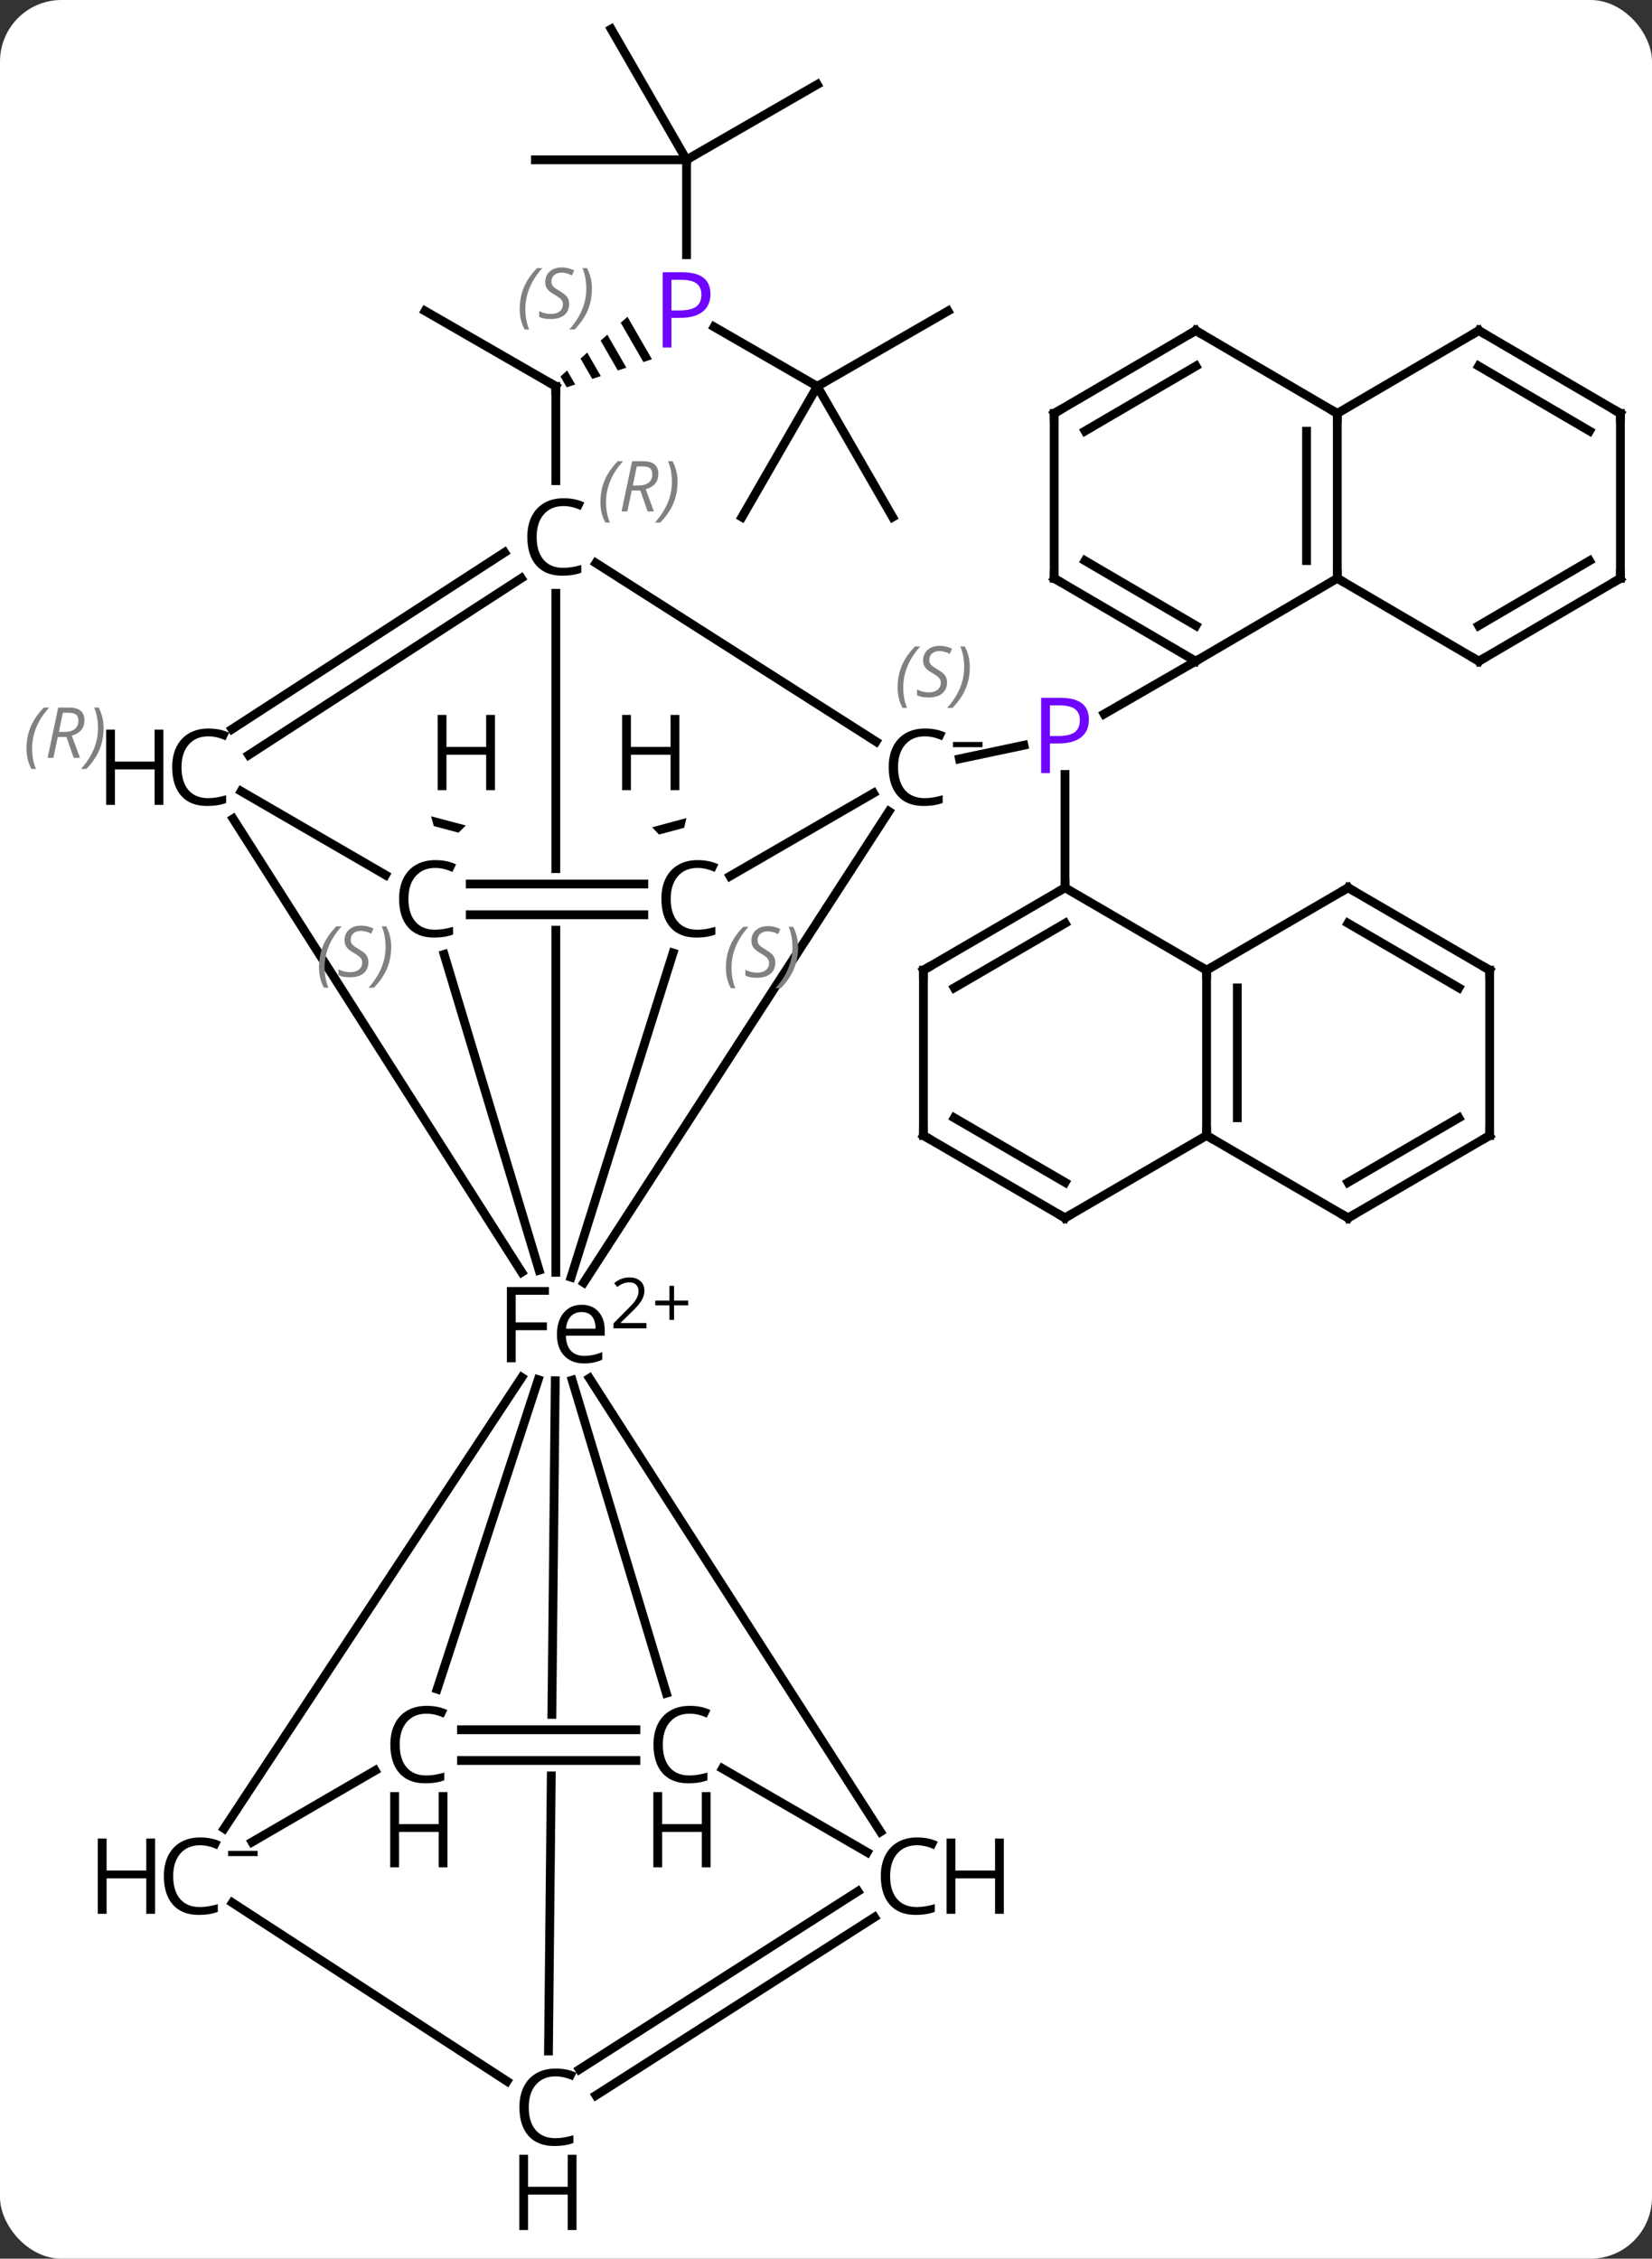 <svg width="188" viewBox="0 0 188 257" style="fill-opacity:1; color-rendering:auto; color-interpolation:auto; text-rendering:auto; stroke:black; stroke-linecap:square; stroke-miterlimit:10; shape-rendering:auto; stroke-opacity:1; fill:black; stroke-dasharray:none; font-weight:normal; stroke-width:1; font-family:'Open Sans'; font-style:normal; stroke-linejoin:miter; font-size:12; stroke-dashoffset:0; image-rendering:auto;" height="257" class="cas-substance-image" xmlns:xlink="http://www.w3.org/1999/xlink" xmlns="http://www.w3.org/2000/svg"><rect x="0" y="0" width="188" height="257" fill="#333333" stroke="none"/><svg class="cas-substance-single-component"><rect y="0" x="0" width="188" stroke="none" ry="7" rx="7" height="257" fill="white" class="cas-substance-group"/><svg y="0" x="0" width="188" viewBox="0 0 188 257" style="fill:black;" height="257" class="cas-substance-single-component-image"><svg><g><clipPath id="clipPath_d2b4d873fe3642f9886b0a3bc20f51a81" clipPathUnits="userSpaceOnUse"><path d="M-769.741 -580.666 L-769.741 -574.666 L-807.091 -574.666 L-807.091 -580.666 ZM-808.747 -622.59 L-808.747 -525.398 L-768.747 -525.398 L-768.747 -622.59 Z"/></clipPath><clipPath id="clipPath_d2b4d873fe3642f9886b0a3bc20f51a82" clipPathUnits="userSpaceOnUse"><path d="M-770.641 -484.436 L-770.641 -478.436 L-808.086 -478.436 L-808.086 -484.436 ZM-808.708 -533.1 L-809.684 -436.62 L-769.687 -436.215 L-768.711 -532.696 L-808.708 -533.1 Z"/></clipPath><g transform="translate(852,680)" style="text-rendering:geometricPrecision; color-rendering:optimizeQuality; color-interpolation:linearRGB; stroke-linecap:butt; image-rendering:optimizeQuality;"><line y2="-593.654" y1="-595.204" x2="-742.816" x1="-735.476" style="fill:none;"/><line y2="-578.993" y1="-591.881" x2="-730.801" x1="-730.801" style="fill:none;"/><line y2="-604.768" y1="-598.758" x2="-715.923" x1="-726.349" style="fill:none;"/><path style="stroke:none;" d="M-780.596 -643.956 L-781.359 -643.277 L-781.359 -643.277 L-778.78 -638.806 L-778.78 -638.806 L-777.81 -639.125 L-777.81 -639.125 L-780.596 -643.956 ZM-782.884 -641.918 L-783.646 -641.239 L-783.646 -641.239 L-781.691 -637.847 L-781.691 -637.847 L-780.721 -638.167 L-780.721 -638.167 L-782.884 -641.918 ZM-785.172 -639.88 L-785.934 -639.201 L-784.601 -636.889 L-784.601 -636.889 L-783.631 -637.209 L-783.631 -637.209 L-785.172 -639.88 ZM-787.459 -637.843 L-788.222 -637.163 L-788.222 -637.163 L-787.511 -635.931 L-787.511 -635.931 L-786.541 -636.25 L-786.541 -636.25 L-787.459 -637.843 Z"/><line y2="-644.615" y1="-636.039" x2="-803.625" x1="-788.747" style="fill:none;"/><line y2="-625.309" y1="-636.039" x2="-788.747" x1="-788.747" style="fill:none;"/><line y2="-636.039" y1="-642.809" x2="-758.992" x1="-770.737" style="fill:none;"/><line y2="-661.814" y1="-651.021" x2="-773.87" x1="-773.87" style="fill:none;"/><line y2="-644.615" y1="-636.039" x2="-744.115" x1="-758.992" style="fill:none;"/><line y2="-621.162" y1="-636.039" x2="-750.416" x1="-758.992" style="fill:none;"/><line y2="-621.162" y1="-636.039" x2="-767.568" x1="-758.992" style="fill:none;"/><line y2="-670.39" y1="-661.814" x2="-758.992" x1="-773.87" style="fill:none;"/><line y2="-676.692" y1="-661.814" x2="-782.446" x1="-773.87" style="fill:none;"/><line y2="-661.814" y1="-661.814" x2="-791.069" x1="-773.87" style="fill:none;"/><line y2="-587.677" y1="-534.059" x2="-750.835" x1="-785.566" style="fill:none;"/><line y2="-612.496" y1="-535.235" x2="-788.747" x1="-788.747" style="fill:none; clip-path:url(#clipPath_d2b4d873fe3642f9886b0a3bc20f51a81);"/><line y2="-571.569" y1="-534.678" x2="-775.408" x1="-787.009" style="fill:none;"/><line y2="-586.842" y1="-535.242" x2="-825.473" x1="-792.626" style="fill:none;"/><line y2="-571.407" y1="-535.47" x2="-801.458" x1="-790.649" style="fill:none;"/><line y2="-471.946" y1="-523.275" x2="-826.493" x1="-792.623" style="fill:none;"/><line y2="-471.572" y1="-523.184" x2="-751.799" x1="-784.92" style="fill:none;"/><line y2="-487.348" y1="-522.96" x2="-776.17" x1="-786.885" style="fill:none;"/><line y2="-487.806" y1="-523.02" x2="-802.255" x1="-790.75" style="fill:none;"/><line y2="-446.636" y1="-522.898" x2="-789.582" x1="-788.811" style="fill:none; clip-path:url(#clipPath_d2b4d873fe3642f9886b0a3bc20f51a82);"/><line y2="-615.934" y1="-595.62" x2="-784.186" x1="-752.301" style="fill:none;"/><line y2="-580.31" y1="-589.76" x2="-768.923" x1="-752.594" style="fill:none;"/><line y2="-597.033" y1="-617.144" x2="-825.602" x1="-794.58" style="fill:none;"/><line y2="-594.096" y1="-614.208" x2="-823.699" x1="-792.676" style="fill:none;"/><line y2="-579.416" y1="-579.416" x2="-798.486" x1="-778.733" style="fill:none;"/><line y2="-575.916" y1="-575.916" x2="-798.486" x1="-778.733" style="fill:none;"/><line y2="-580.443" y1="-589.97" x2="-808.131" x1="-824.56" style="fill:none;"/><line y2="-478.548" y1="-470.409" x2="-809.307" x1="-823.319" style="fill:none;"/><line y2="-443.193" y1="-463.505" x2="-794.304" x1="-825.559" style="fill:none;"/><line y2="-478.771" y1="-469.237" x2="-769.787" x1="-753.313" style="fill:none;"/><line y2="-444.531" y1="-464.803" x2="-786.071" x1="-754.367" style="fill:none;"/><line y2="-441.583" y1="-461.854" x2="-784.185" x1="-752.482" style="fill:none;"/><line y2="-483.186" y1="-483.186" x2="-799.481" x1="-779.633" style="fill:none;"/><line y2="-479.686" y1="-479.686" x2="-799.481" x1="-779.633" style="fill:none;"/><line y2="-569.611" y1="-578.993" x2="-714.691" x1="-730.801" style="fill:none;"/><line y2="-569.611" y1="-578.993" x2="-746.91" x1="-730.801" style="fill:none;"/><line y2="-567.604" y1="-574.951" x2="-743.403" x1="-730.786" style="fill:none;"/><line y2="-550.801" y1="-569.611" x2="-714.691" x1="-714.691" style="fill:none;"/><line y2="-552.822" y1="-567.591" x2="-711.191" x1="-711.191" style="fill:none;"/><line y2="-578.993" y1="-569.611" x2="-698.582" x1="-714.691" style="fill:none;"/><line y2="-550.801" y1="-569.611" x2="-746.91" x1="-746.91" style="fill:none;"/><line y2="-541.42" y1="-550.801" x2="-730.801" x1="-714.691" style="fill:none;"/><line y2="-541.42" y1="-550.801" x2="-698.582" x1="-714.691" style="fill:none;"/><line y2="-569.611" y1="-578.993" x2="-682.472" x1="-698.582" style="fill:none;"/><line y2="-567.604" y1="-574.951" x2="-685.98" x1="-698.597" style="fill:none;"/><line y2="-541.42" y1="-550.801" x2="-730.801" x1="-746.91" style="fill:none;"/><line y2="-545.461" y1="-552.809" x2="-730.786" x1="-743.403" style="fill:none;"/><line y2="-550.801" y1="-541.42" x2="-682.472" x1="-698.582" style="fill:none;"/><line y2="-552.809" y1="-545.461" x2="-685.98" x1="-698.597" style="fill:none;"/><line y2="-550.801" y1="-569.611" x2="-682.472" x1="-682.472" style="fill:none;"/><line y2="-614.197" y1="-604.768" x2="-699.814" x1="-715.923" style="fill:none;"/><line y2="-614.197" y1="-604.768" x2="-732.033" x1="-715.923" style="fill:none;"/><line y2="-616.197" y1="-608.809" x2="-728.521" x1="-715.899" style="fill:none;"/><line y2="-632.96" y1="-614.197" x2="-699.814" x1="-699.814" style="fill:none;"/><line y2="-630.939" y1="-616.217" x2="-703.314" x1="-703.314" style="fill:none;"/><line y2="-604.768" y1="-614.197" x2="-683.704" x1="-699.814" style="fill:none;"/><line y2="-632.96" y1="-614.197" x2="-732.033" x1="-732.033" style="fill:none;"/><line y2="-642.388" y1="-632.96" x2="-715.923" x1="-699.814" style="fill:none;"/><line y2="-642.388" y1="-632.96" x2="-683.704" x1="-699.814" style="fill:none;"/><line y2="-614.197" y1="-604.768" x2="-667.595" x1="-683.704" style="fill:none;"/><line y2="-616.197" y1="-608.809" x2="-671.107" x1="-683.728" style="fill:none;"/><line y2="-642.388" y1="-632.96" x2="-715.923" x1="-732.033" style="fill:none;"/><line y2="-638.347" y1="-630.96" x2="-715.899" x1="-728.521" style="fill:none;"/><line y2="-632.96" y1="-642.388" x2="-667.595" x1="-683.704" style="fill:none;"/><line y2="-630.96" y1="-638.347" x2="-671.107" x1="-683.728" style="fill:none;"/><line y2="-632.96" y1="-614.197" x2="-667.595" x1="-667.595" style="fill:none;"/><path style="stroke:none;" d="M-773.886 -586.917 L-777.784 -585.87 L-777.784 -585.87 L-777.006 -585.043 L-777.006 -585.043 L-774.144 -585.812 L-774.144 -585.812 L-773.886 -586.917 Z"/><path style="stroke:none;" d="M-802.944 -587.122 L-802.63 -586.004 L-802.63 -586.004 L-799.818 -585.258 L-799.818 -585.258 L-798.99 -586.073 L-802.944 -587.122 Z"/></g><g transform="translate(852,680)" style="fill:rgb(111,5,255); text-rendering:geometricPrecision; color-rendering:optimizeQuality; image-rendering:optimizeQuality; font-family:'Open Sans'; stroke:rgb(111,5,255); color-interpolation:linearRGB;"><path style="stroke:none;" d="M-728.082 -598.114 Q-728.082 -596.801 -728.973 -596.106 Q-729.863 -595.411 -731.504 -595.411 L-732.519 -595.411 L-732.519 -592.036 L-733.519 -592.036 L-733.519 -600.598 L-731.285 -600.598 Q-728.082 -600.598 -728.082 -598.114 ZM-732.519 -596.255 L-731.613 -596.255 Q-730.301 -596.255 -729.707 -596.684 Q-729.113 -597.114 -729.113 -598.067 Q-729.113 -598.911 -729.668 -599.325 Q-730.223 -599.739 -731.41 -599.739 L-732.519 -599.739 L-732.519 -596.255 Z"/></g><g transform="translate(852,680)" style="stroke-linecap:butt; text-rendering:geometricPrecision; color-rendering:optimizeQuality; image-rendering:optimizeQuality; font-family:'Open Sans'; color-interpolation:linearRGB; stroke-miterlimit:5;"><path style="fill:none;" d="M-789.181 -636.289 L-788.747 -636.039 L-788.747 -635.539"/></g><g transform="translate(852,680)" style="stroke-linecap:butt; font-size:8.4px; fill:gray; text-rendering:geometricPrecision; image-rendering:optimizeQuality; color-rendering:optimizeQuality; font-family:'Open Sans'; font-style:italic; stroke:gray; color-interpolation:linearRGB; stroke-miterlimit:5;"><path style="stroke:none;" d="M-792.856 -644.836 Q-792.856 -646.164 -792.387 -647.289 Q-791.918 -648.414 -790.887 -649.492 L-790.278 -649.492 Q-791.247 -648.43 -791.731 -647.258 Q-792.215 -646.086 -792.215 -644.852 Q-792.215 -643.524 -791.778 -642.508 L-792.293 -642.508 Q-792.856 -643.539 -792.856 -644.836 ZM-787.233 -645.43 Q-787.233 -644.602 -787.78 -644.149 Q-788.327 -643.696 -789.327 -643.696 Q-789.733 -643.696 -790.046 -643.75 Q-790.358 -643.805 -790.64 -643.946 L-790.64 -644.602 Q-790.015 -644.274 -789.312 -644.274 Q-788.687 -644.274 -788.312 -644.571 Q-787.937 -644.867 -787.937 -645.383 Q-787.937 -645.696 -788.14 -645.922 Q-788.343 -646.149 -788.905 -646.477 Q-789.499 -646.805 -789.726 -647.133 Q-789.952 -647.461 -789.952 -647.914 Q-789.952 -648.649 -789.437 -649.11 Q-788.921 -649.571 -788.077 -649.571 Q-787.702 -649.571 -787.366 -649.492 Q-787.03 -649.414 -786.655 -649.242 L-786.921 -648.649 Q-787.171 -648.805 -787.491 -648.891 Q-787.812 -648.977 -788.077 -648.977 Q-788.608 -648.977 -788.929 -648.703 Q-789.249 -648.43 -789.249 -647.961 Q-789.249 -647.758 -789.179 -647.61 Q-789.108 -647.461 -788.968 -647.328 Q-788.827 -647.196 -788.405 -646.946 Q-787.843 -646.602 -787.64 -646.406 Q-787.437 -646.211 -787.335 -645.977 Q-787.233 -645.742 -787.233 -645.43 ZM-784.639 -647.149 Q-784.639 -645.821 -785.115 -644.688 Q-785.592 -643.555 -786.608 -642.508 L-787.217 -642.508 Q-785.279 -644.664 -785.279 -647.149 Q-785.279 -648.477 -785.717 -649.492 L-785.201 -649.492 Q-784.639 -648.43 -784.639 -647.149 Z"/></g><g transform="translate(852,680)" style="stroke-linecap:butt; fill:rgb(111,5,255); text-rendering:geometricPrecision; color-rendering:optimizeQuality; image-rendering:optimizeQuality; font-family:'Open Sans'; stroke:rgb(111,5,255); color-interpolation:linearRGB; stroke-miterlimit:5;"><path style="stroke:none;" d="M-771.151 -646.537 Q-771.151 -645.225 -772.042 -644.529 Q-772.932 -643.834 -774.573 -643.834 L-775.589 -643.834 L-775.589 -640.459 L-776.589 -640.459 L-776.589 -649.021 L-774.354 -649.021 Q-771.151 -649.021 -771.151 -646.537 ZM-775.589 -644.678 L-774.682 -644.678 Q-773.37 -644.678 -772.776 -645.107 Q-772.182 -645.537 -772.182 -646.49 Q-772.182 -647.334 -772.737 -647.748 Q-773.292 -648.162 -774.479 -648.162 L-775.589 -648.162 L-775.589 -644.678 Z"/><path style="fill:black; stroke:none;" d="M-793.313 -524.992 L-794.313 -524.992 L-794.313 -533.554 L-789.532 -533.554 L-789.532 -532.679 L-793.313 -532.679 L-793.313 -529.539 L-789.766 -529.539 L-789.766 -528.648 L-793.313 -528.648 L-793.313 -524.992 ZM-785.541 -524.867 Q-786.963 -524.867 -787.791 -525.742 Q-788.62 -526.617 -788.62 -528.148 Q-788.62 -529.711 -787.854 -530.625 Q-787.088 -531.539 -785.791 -531.539 Q-784.588 -531.539 -783.885 -530.742 Q-783.182 -529.945 -783.182 -528.648 L-783.182 -528.023 L-787.604 -528.023 Q-787.573 -526.898 -787.034 -526.312 Q-786.495 -525.726 -785.51 -525.726 Q-784.479 -525.726 -783.463 -526.164 L-783.463 -525.289 Q-783.979 -525.07 -784.44 -524.969 Q-784.901 -524.867 -785.541 -524.867 ZM-785.807 -530.711 Q-786.588 -530.711 -787.049 -530.211 Q-787.51 -529.711 -787.588 -528.82 L-784.229 -528.82 Q-784.229 -529.742 -784.635 -530.226 Q-785.041 -530.711 -785.807 -530.711 Z"/><path style="fill:black; stroke:none;" d="M-778.432 -528.856 L-782.182 -528.856 L-782.182 -529.419 L-780.682 -530.934 Q-779.995 -531.622 -779.776 -531.919 Q-779.557 -532.216 -779.448 -532.497 Q-779.338 -532.778 -779.338 -533.106 Q-779.338 -533.559 -779.612 -533.825 Q-779.885 -534.091 -780.385 -534.091 Q-780.729 -534.091 -781.049 -533.973 Q-781.37 -533.856 -781.76 -533.559 L-782.104 -533.997 Q-781.323 -534.653 -780.385 -534.653 Q-779.588 -534.653 -779.127 -534.239 Q-778.666 -533.825 -778.666 -533.137 Q-778.666 -532.591 -778.971 -532.059 Q-779.276 -531.528 -780.12 -530.716 L-781.37 -529.497 L-781.37 -529.466 L-778.432 -529.466 L-778.432 -528.856 Z"/><path style="fill:black; stroke:none;" d="M-775.291 -532.02 L-773.682 -532.02 L-773.682 -531.473 L-775.291 -531.473 L-775.291 -529.817 L-775.823 -529.817 L-775.823 -531.473 L-777.432 -531.473 L-777.432 -532.02 L-775.823 -532.02 L-775.823 -533.692 L-775.291 -533.692 L-775.291 -532.02 Z"/><path style="fill:black; stroke:none;" d="M-746.754 -596.217 Q-748.16 -596.217 -748.98 -595.279 Q-749.801 -594.342 -749.801 -592.701 Q-749.801 -591.029 -749.012 -590.107 Q-748.222 -589.185 -746.769 -589.185 Q-745.863 -589.185 -744.722 -589.514 L-744.722 -588.639 Q-745.613 -588.295 -746.91 -588.295 Q-748.801 -588.295 -749.832 -589.451 Q-750.863 -590.607 -750.863 -592.717 Q-750.863 -594.045 -750.371 -595.037 Q-749.879 -596.029 -748.941 -596.568 Q-748.004 -597.107 -746.738 -597.107 Q-745.394 -597.107 -744.379 -596.623 L-744.801 -595.764 Q-745.785 -596.217 -746.754 -596.217 Z"/><path style="fill:black; stroke:none;" d="M-743.551 -594.985 L-743.551 -595.579 L-740.191 -595.579 L-740.191 -594.985 L-743.551 -594.985 Z"/></g><g transform="translate(852,680)" style="stroke-linecap:butt; font-size:8.4px; fill:gray; text-rendering:geometricPrecision; image-rendering:optimizeQuality; color-rendering:optimizeQuality; font-family:'Open Sans'; font-style:italic; stroke:gray; color-interpolation:linearRGB; stroke-miterlimit:5;"><path style="stroke:none;" d="M-749.852 -601.781 Q-749.852 -603.109 -749.383 -604.234 Q-748.914 -605.359 -747.883 -606.437 L-747.274 -606.437 Q-748.243 -605.375 -748.727 -604.203 Q-749.211 -603.031 -749.211 -601.797 Q-749.211 -600.469 -748.774 -599.453 L-749.289 -599.453 Q-749.852 -600.484 -749.852 -601.781 ZM-744.229 -602.375 Q-744.229 -601.547 -744.776 -601.094 Q-745.323 -600.64 -746.323 -600.64 Q-746.729 -600.64 -747.042 -600.695 Q-747.354 -600.75 -747.636 -600.89 L-747.636 -601.547 Q-747.011 -601.219 -746.308 -601.219 Q-745.683 -601.219 -745.308 -601.515 Q-744.933 -601.812 -744.933 -602.328 Q-744.933 -602.64 -745.136 -602.867 Q-745.339 -603.094 -745.901 -603.422 Q-746.495 -603.75 -746.722 -604.078 Q-746.948 -604.406 -746.948 -604.859 Q-746.948 -605.594 -746.433 -606.055 Q-745.917 -606.515 -745.073 -606.515 Q-744.698 -606.515 -744.362 -606.437 Q-744.026 -606.359 -743.651 -606.187 L-743.917 -605.594 Q-744.167 -605.75 -744.487 -605.836 Q-744.808 -605.922 -745.073 -605.922 Q-745.604 -605.922 -745.925 -605.648 Q-746.245 -605.375 -746.245 -604.906 Q-746.245 -604.703 -746.175 -604.555 Q-746.104 -604.406 -745.964 -604.273 Q-745.823 -604.14 -745.401 -603.89 Q-744.839 -603.547 -744.636 -603.351 Q-744.433 -603.156 -744.331 -602.922 Q-744.229 -602.687 -744.229 -602.375 ZM-741.635 -604.094 Q-741.635 -602.765 -742.111 -601.633 Q-742.588 -600.5 -743.604 -599.453 L-744.213 -599.453 Q-742.275 -601.609 -742.275 -604.094 Q-742.275 -605.422 -742.713 -606.437 L-742.197 -606.437 Q-741.635 -605.375 -741.635 -604.094 Z"/></g><g transform="translate(852,680)" style="stroke-linecap:butt; text-rendering:geometricPrecision; color-rendering:optimizeQuality; image-rendering:optimizeQuality; font-family:'Open Sans'; color-interpolation:linearRGB; stroke-miterlimit:5;"><path style="stroke:none;" d="M-787.88 -622.418 Q-789.287 -622.418 -790.107 -621.481 Q-790.927 -620.543 -790.927 -618.903 Q-790.927 -617.231 -790.138 -616.309 Q-789.349 -615.387 -787.896 -615.387 Q-786.99 -615.387 -785.849 -615.715 L-785.849 -614.84 Q-786.74 -614.496 -788.037 -614.496 Q-789.927 -614.496 -790.958 -615.653 Q-791.99 -616.809 -791.99 -618.918 Q-791.99 -620.246 -791.497 -621.239 Q-791.005 -622.231 -790.068 -622.77 Q-789.13 -623.309 -787.865 -623.309 Q-786.521 -623.309 -785.505 -622.824 L-785.927 -621.965 Q-786.912 -622.418 -787.88 -622.418 Z"/></g><g transform="translate(852,680)" style="stroke-linecap:butt; font-size:8.4px; fill:gray; text-rendering:geometricPrecision; image-rendering:optimizeQuality; color-rendering:optimizeQuality; font-family:'Open Sans'; font-style:italic; stroke:gray; color-interpolation:linearRGB; stroke-miterlimit:5;"><path style="stroke:none;" d="M-783.672 -622.868 Q-783.672 -624.196 -783.203 -625.321 Q-782.734 -626.446 -781.703 -627.524 L-781.094 -627.524 Q-782.062 -626.462 -782.547 -625.29 Q-783.031 -624.118 -783.031 -622.884 Q-783.031 -621.556 -782.594 -620.54 L-783.109 -620.54 Q-783.672 -621.571 -783.672 -622.868 ZM-780.112 -624.181 L-780.612 -621.806 L-781.268 -621.806 L-780.065 -627.524 L-778.815 -627.524 Q-777.081 -627.524 -777.081 -626.087 Q-777.081 -624.727 -778.518 -624.337 L-777.581 -621.806 L-778.299 -621.806 L-779.127 -624.181 L-780.112 -624.181 ZM-779.534 -626.931 Q-779.924 -625.009 -779.987 -624.759 L-779.331 -624.759 Q-778.581 -624.759 -778.174 -625.087 Q-777.768 -625.415 -777.768 -626.04 Q-777.768 -626.509 -778.026 -626.72 Q-778.284 -626.931 -778.877 -626.931 L-779.534 -626.931 ZM-774.895 -625.181 Q-774.895 -623.852 -775.371 -622.72 Q-775.848 -621.587 -776.863 -620.54 L-777.473 -620.54 Q-775.535 -622.696 -775.535 -625.181 Q-775.535 -626.509 -775.973 -627.524 L-775.457 -627.524 Q-774.895 -626.462 -774.895 -625.181 Z"/></g><g transform="translate(852,680)" style="stroke-linecap:butt; text-rendering:geometricPrecision; color-rendering:optimizeQuality; image-rendering:optimizeQuality; font-family:'Open Sans'; color-interpolation:linearRGB; stroke-miterlimit:5;"><path style="stroke:none;" d="M-772.624 -581.244 Q-774.03 -581.244 -774.85 -580.307 Q-775.67 -579.369 -775.67 -577.729 Q-775.67 -576.057 -774.881 -575.135 Q-774.092 -574.213 -772.639 -574.213 Q-771.733 -574.213 -770.592 -574.541 L-770.592 -573.666 Q-771.483 -573.322 -772.78 -573.322 Q-774.67 -573.322 -775.702 -574.479 Q-776.733 -575.635 -776.733 -577.744 Q-776.733 -579.072 -776.241 -580.065 Q-775.749 -581.057 -774.811 -581.596 Q-773.874 -582.135 -772.608 -582.135 Q-771.264 -582.135 -770.249 -581.65 L-770.67 -580.791 Q-771.655 -581.244 -772.624 -581.244 Z"/></g><g transform="translate(852,680)" style="stroke-linecap:butt; font-size:8.4px; fill:gray; text-rendering:geometricPrecision; image-rendering:optimizeQuality; color-rendering:optimizeQuality; font-family:'Open Sans'; font-style:italic; stroke:gray; color-interpolation:linearRGB; stroke-miterlimit:5;"><path style="stroke:none;" d="M-769.393 -569.889 Q-769.393 -571.217 -768.924 -572.342 Q-768.456 -573.467 -767.424 -574.545 L-766.815 -574.545 Q-767.784 -573.483 -768.268 -572.311 Q-768.752 -571.139 -768.752 -569.905 Q-768.752 -568.577 -768.315 -567.561 L-768.831 -567.561 Q-769.393 -568.592 -769.393 -569.889 ZM-763.77 -570.483 Q-763.77 -569.655 -764.317 -569.202 Q-764.864 -568.748 -765.864 -568.748 Q-766.27 -568.748 -766.583 -568.803 Q-766.895 -568.858 -767.177 -568.998 L-767.177 -569.655 Q-766.552 -569.327 -765.849 -569.327 Q-765.224 -569.327 -764.849 -569.623 Q-764.474 -569.92 -764.474 -570.436 Q-764.474 -570.748 -764.677 -570.975 Q-764.88 -571.202 -765.442 -571.53 Q-766.036 -571.858 -766.263 -572.186 Q-766.489 -572.514 -766.489 -572.967 Q-766.489 -573.702 -765.974 -574.163 Q-765.458 -574.623 -764.614 -574.623 Q-764.239 -574.623 -763.903 -574.545 Q-763.567 -574.467 -763.192 -574.295 L-763.458 -573.702 Q-763.708 -573.858 -764.028 -573.944 Q-764.349 -574.03 -764.614 -574.03 Q-765.145 -574.03 -765.466 -573.756 Q-765.786 -573.483 -765.786 -573.014 Q-765.786 -572.811 -765.716 -572.663 Q-765.645 -572.514 -765.505 -572.381 Q-765.364 -572.248 -764.942 -571.998 Q-764.38 -571.655 -764.177 -571.459 Q-763.974 -571.264 -763.872 -571.03 Q-763.77 -570.795 -763.77 -570.483 ZM-761.176 -572.202 Q-761.176 -570.873 -761.653 -569.741 Q-762.129 -568.608 -763.145 -567.561 L-763.754 -567.561 Q-761.817 -569.717 -761.817 -572.202 Q-761.817 -573.53 -762.254 -574.545 L-761.739 -574.545 Q-761.176 -573.483 -761.176 -572.202 Z"/></g><g transform="translate(852,680)" style="stroke-linecap:butt; text-rendering:geometricPrecision; color-rendering:optimizeQuality; image-rendering:optimizeQuality; font-family:'Open Sans'; color-interpolation:linearRGB; stroke-miterlimit:5;"><path style="stroke:none;" d="M-828.296 -596.217 Q-829.702 -596.217 -830.523 -595.279 Q-831.343 -594.342 -831.343 -592.701 Q-831.343 -591.029 -830.554 -590.107 Q-829.765 -589.185 -828.312 -589.185 Q-827.405 -589.185 -826.265 -589.514 L-826.265 -588.639 Q-827.155 -588.295 -828.452 -588.295 Q-830.343 -588.295 -831.374 -589.451 Q-832.405 -590.607 -832.405 -592.717 Q-832.405 -594.045 -831.913 -595.037 Q-831.421 -596.029 -830.484 -596.568 Q-829.546 -597.107 -828.28 -597.107 Q-826.937 -597.107 -825.921 -596.623 L-826.343 -595.764 Q-827.327 -596.217 -828.296 -596.217 Z"/><path style="stroke:none;" d="M-833.405 -588.42 L-834.405 -588.42 L-834.405 -592.451 L-838.921 -592.451 L-838.921 -588.42 L-839.921 -588.42 L-839.921 -596.982 L-838.921 -596.982 L-838.921 -593.342 L-834.405 -593.342 L-834.405 -596.982 L-833.405 -596.982 L-833.405 -588.42 Z"/></g><g transform="translate(852,680)" style="stroke-linecap:butt; font-size:8.4px; fill:gray; text-rendering:geometricPrecision; image-rendering:optimizeQuality; color-rendering:optimizeQuality; font-family:'Open Sans'; font-style:italic; stroke:gray; color-interpolation:linearRGB; stroke-miterlimit:5;"><path style="stroke:none;" d="M-848.985 -594.835 Q-848.985 -596.163 -848.516 -597.288 Q-848.048 -598.413 -847.016 -599.491 L-846.407 -599.491 Q-847.376 -598.428 -847.86 -597.256 Q-848.345 -596.085 -848.345 -594.85 Q-848.345 -593.522 -847.907 -592.506 L-848.423 -592.506 Q-848.985 -593.538 -848.985 -594.835 ZM-845.425 -596.147 L-845.925 -593.772 L-846.581 -593.772 L-845.378 -599.491 L-844.128 -599.491 Q-842.394 -599.491 -842.394 -598.053 Q-842.394 -596.694 -843.831 -596.303 L-842.894 -593.772 L-843.613 -593.772 L-844.441 -596.147 L-845.425 -596.147 ZM-844.847 -598.897 Q-845.238 -596.975 -845.3 -596.725 L-844.644 -596.725 Q-843.894 -596.725 -843.488 -597.053 Q-843.081 -597.381 -843.081 -598.006 Q-843.081 -598.475 -843.339 -598.686 Q-843.597 -598.897 -844.191 -598.897 L-844.847 -598.897 ZM-840.208 -597.147 Q-840.208 -595.819 -840.684 -594.686 Q-841.161 -593.553 -842.177 -592.506 L-842.786 -592.506 Q-840.849 -594.663 -840.849 -597.147 Q-840.849 -598.475 -841.286 -599.491 L-840.77 -599.491 Q-840.208 -598.428 -840.208 -597.147 Z"/></g><g transform="translate(852,680)" style="stroke-linecap:butt; text-rendering:geometricPrecision; color-rendering:optimizeQuality; image-rendering:optimizeQuality; font-family:'Open Sans'; color-interpolation:linearRGB; stroke-miterlimit:5;"><path style="stroke:none;" d="M-802.473 -581.244 Q-803.88 -581.244 -804.7 -580.307 Q-805.52 -579.369 -805.52 -577.729 Q-805.52 -576.057 -804.731 -575.135 Q-803.942 -574.213 -802.489 -574.213 Q-801.583 -574.213 -800.442 -574.541 L-800.442 -573.666 Q-801.333 -573.322 -802.63 -573.322 Q-804.52 -573.322 -805.552 -574.479 Q-806.583 -575.635 -806.583 -577.744 Q-806.583 -579.072 -806.091 -580.065 Q-805.598 -581.057 -804.661 -581.596 Q-803.723 -582.135 -802.458 -582.135 Q-801.114 -582.135 -800.098 -581.65 L-800.52 -580.791 Q-801.505 -581.244 -802.473 -581.244 Z"/></g><g transform="translate(852,680)" style="stroke-linecap:butt; font-size:8.4px; fill:gray; text-rendering:geometricPrecision; image-rendering:optimizeQuality; color-rendering:optimizeQuality; font-family:'Open Sans'; font-style:italic; stroke:gray; color-interpolation:linearRGB; stroke-miterlimit:5;"><path style="stroke:none;" d="M-815.699 -569.944 Q-815.699 -571.272 -815.23 -572.397 Q-814.761 -573.522 -813.73 -574.6 L-813.121 -574.6 Q-814.09 -573.538 -814.574 -572.366 Q-815.058 -571.194 -815.058 -569.959 Q-815.058 -568.631 -814.621 -567.616 L-815.136 -567.616 Q-815.699 -568.647 -815.699 -569.944 ZM-810.077 -570.538 Q-810.077 -569.709 -810.623 -569.256 Q-811.17 -568.803 -812.17 -568.803 Q-812.577 -568.803 -812.889 -568.858 Q-813.202 -568.913 -813.483 -569.053 L-813.483 -569.709 Q-812.858 -569.381 -812.155 -569.381 Q-811.53 -569.381 -811.155 -569.678 Q-810.78 -569.975 -810.78 -570.491 Q-810.78 -570.803 -810.983 -571.03 Q-811.186 -571.256 -811.748 -571.584 Q-812.342 -571.913 -812.569 -572.241 Q-812.795 -572.569 -812.795 -573.022 Q-812.795 -573.756 -812.28 -574.217 Q-811.764 -574.678 -810.92 -574.678 Q-810.545 -574.678 -810.209 -574.6 Q-809.873 -574.522 -809.498 -574.35 L-809.764 -573.756 Q-810.014 -573.913 -810.334 -573.998 Q-810.655 -574.084 -810.92 -574.084 Q-811.452 -574.084 -811.772 -573.811 Q-812.092 -573.538 -812.092 -573.069 Q-812.092 -572.866 -812.022 -572.717 Q-811.952 -572.569 -811.811 -572.436 Q-811.67 -572.303 -811.248 -572.053 Q-810.686 -571.709 -810.483 -571.514 Q-810.28 -571.319 -810.178 -571.084 Q-810.077 -570.85 -810.077 -570.538 ZM-807.482 -572.256 Q-807.482 -570.928 -807.959 -569.795 Q-808.435 -568.663 -809.451 -567.616 L-810.06 -567.616 Q-808.123 -569.772 -808.123 -572.256 Q-808.123 -573.584 -808.56 -574.6 L-808.044 -574.6 Q-807.482 -573.538 -807.482 -572.256 Z"/></g><g transform="translate(852,680)" style="stroke-linecap:butt; text-rendering:geometricPrecision; color-rendering:optimizeQuality; image-rendering:optimizeQuality; font-family:'Open Sans'; color-interpolation:linearRGB; stroke-miterlimit:5;"><path style="stroke:none;" d="M-829.244 -470.042 Q-830.65 -470.042 -831.47 -469.104 Q-832.29 -468.167 -832.29 -466.526 Q-832.29 -464.854 -831.501 -463.932 Q-830.712 -463.01 -829.259 -463.01 Q-828.353 -463.01 -827.212 -463.339 L-827.212 -462.464 Q-828.103 -462.12 -829.4 -462.12 Q-831.29 -462.12 -832.322 -463.276 Q-833.353 -464.432 -833.353 -466.542 Q-833.353 -467.87 -832.861 -468.862 Q-832.369 -469.854 -831.431 -470.393 Q-830.494 -470.932 -829.228 -470.932 Q-827.884 -470.932 -826.869 -470.448 L-827.29 -469.589 Q-828.275 -470.042 -829.244 -470.042 Z"/><path style="stroke:none;" d="M-834.353 -462.245 L-835.353 -462.245 L-835.353 -466.276 L-839.869 -466.276 L-839.869 -462.245 L-840.869 -462.245 L-840.869 -470.807 L-839.869 -470.807 L-839.869 -467.167 L-835.353 -467.167 L-835.353 -470.807 L-834.353 -470.807 L-834.353 -462.245 Z"/><path style="stroke:none;" d="M-826.04 -468.81 L-826.04 -469.404 L-822.681 -469.404 L-822.681 -468.81 L-826.04 -468.81 Z"/><path style="stroke:none;" d="M-747.654 -470.042 Q-749.06 -470.042 -749.881 -469.104 Q-750.701 -468.167 -750.701 -466.526 Q-750.701 -464.854 -749.912 -463.932 Q-749.123 -463.01 -747.67 -463.01 Q-746.763 -463.01 -745.623 -463.339 L-745.623 -462.464 Q-746.513 -462.12 -747.81 -462.12 Q-749.701 -462.12 -750.732 -463.276 Q-751.763 -464.432 -751.763 -466.542 Q-751.763 -467.87 -751.271 -468.862 Q-750.779 -469.854 -749.841 -470.393 Q-748.904 -470.932 -747.638 -470.932 Q-746.295 -470.932 -745.279 -470.448 L-745.701 -469.589 Q-746.685 -470.042 -747.654 -470.042 Z"/><path style="stroke:none;" d="M-737.763 -462.245 L-738.763 -462.245 L-738.763 -466.276 L-743.279 -466.276 L-743.279 -462.245 L-744.279 -462.245 L-744.279 -470.807 L-743.279 -470.807 L-743.279 -467.167 L-738.763 -467.167 L-738.763 -470.807 L-737.763 -470.807 L-737.763 -462.245 Z"/><path style="stroke:none;" d="M-773.524 -485.014 Q-774.93 -485.014 -775.75 -484.077 Q-776.571 -483.139 -776.571 -481.498 Q-776.571 -479.827 -775.782 -478.905 Q-774.993 -477.983 -773.539 -477.983 Q-772.633 -477.983 -771.493 -478.311 L-771.493 -477.436 Q-772.383 -477.092 -773.68 -477.092 Q-775.571 -477.092 -776.602 -478.248 Q-777.633 -479.405 -777.633 -481.514 Q-777.633 -482.842 -777.141 -483.834 Q-776.649 -484.827 -775.711 -485.366 Q-774.774 -485.905 -773.508 -485.905 Q-772.164 -485.905 -771.149 -485.42 L-771.571 -484.561 Q-772.555 -485.014 -773.524 -485.014 Z"/><path style="stroke:none;" d="M-771.133 -467.53 L-772.133 -467.53 L-772.133 -471.561 L-776.649 -471.561 L-776.649 -467.53 L-777.649 -467.53 L-777.649 -476.092 L-776.649 -476.092 L-776.649 -472.452 L-772.133 -472.452 L-772.133 -476.092 L-771.133 -476.092 L-771.133 -467.53 Z"/><path style="stroke:none;" d="M-803.468 -485.014 Q-804.875 -485.014 -805.695 -484.077 Q-806.515 -483.139 -806.515 -481.498 Q-806.515 -479.827 -805.726 -478.905 Q-804.937 -477.983 -803.484 -477.983 Q-802.578 -477.983 -801.437 -478.311 L-801.437 -477.436 Q-802.328 -477.092 -803.625 -477.092 Q-805.515 -477.092 -806.547 -478.248 Q-807.578 -479.405 -807.578 -481.514 Q-807.578 -482.842 -807.086 -483.834 Q-806.593 -484.827 -805.656 -485.366 Q-804.718 -485.905 -803.453 -485.905 Q-802.109 -485.905 -801.093 -485.42 L-801.515 -484.561 Q-802.5 -485.014 -803.468 -485.014 Z"/><path style="stroke:none;" d="M-801.078 -467.53 L-802.078 -467.53 L-802.078 -471.561 L-806.593 -471.561 L-806.593 -467.53 L-807.593 -467.53 L-807.593 -476.092 L-806.593 -476.092 L-806.593 -472.452 L-802.078 -472.452 L-802.078 -476.092 L-801.078 -476.092 L-801.078 -467.53 Z"/><path style="stroke:none;" d="M-788.78 -443.745 Q-790.187 -443.745 -791.007 -442.808 Q-791.827 -441.87 -791.827 -440.23 Q-791.827 -438.558 -791.038 -437.636 Q-790.249 -436.714 -788.796 -436.714 Q-787.89 -436.714 -786.749 -437.042 L-786.749 -436.167 Q-787.64 -435.824 -788.937 -435.824 Q-790.827 -435.824 -791.859 -436.98 Q-792.89 -438.136 -792.89 -440.245 Q-792.89 -441.574 -792.398 -442.566 Q-791.905 -443.558 -790.968 -444.097 Q-790.03 -444.636 -788.765 -444.636 Q-787.421 -444.636 -786.405 -444.152 L-786.827 -443.292 Q-787.812 -443.745 -788.78 -443.745 Z"/><path style="stroke:none;" d="M-786.39 -426.261 L-787.39 -426.261 L-787.39 -430.292 L-791.905 -430.292 L-791.905 -426.261 L-792.905 -426.261 L-792.905 -434.824 L-791.905 -434.824 L-791.905 -431.183 L-787.39 -431.183 L-787.39 -434.824 L-786.39 -434.824 L-786.39 -426.261 Z"/><path style="fill:none;" d="M-731.233 -578.741 L-730.801 -578.993 L-730.801 -579.493"/><path style="fill:none;" d="M-714.691 -569.111 L-714.691 -569.611 L-715.123 -569.863"/><path style="fill:none;" d="M-746.478 -569.863 L-746.91 -569.611 L-746.91 -569.111"/><path style="fill:none;" d="M-714.691 -551.301 L-714.691 -550.801 L-714.259 -550.55"/><path style="fill:none;" d="M-699.014 -578.741 L-698.582 -578.993 L-698.15 -578.741"/><path style="fill:none;" d="M-746.91 -551.301 L-746.91 -550.801 L-746.478 -550.55"/><path style="fill:none;" d="M-730.369 -541.672 L-730.801 -541.42 L-731.233 -541.672"/><path style="fill:none;" d="M-699.014 -541.672 L-698.582 -541.42 L-698.15 -541.672"/><path style="fill:none;" d="M-682.904 -569.863 L-682.472 -569.611 L-682.472 -569.111"/><path style="fill:none;" d="M-682.904 -550.55 L-682.472 -550.801 L-682.472 -551.301"/><path style="fill:none;" d="M-699.814 -614.697 L-699.814 -614.197 L-699.382 -613.944"/><path style="fill:none;" d="M-731.601 -613.944 L-732.033 -614.197 L-732.033 -614.697"/><path style="fill:none;" d="M-699.814 -632.46 L-699.814 -632.96 L-700.245 -633.212"/><path style="fill:none;" d="M-684.136 -605.02 L-683.704 -604.768 L-683.273 -605.02"/><path style="fill:none;" d="M-732.033 -632.46 L-732.033 -632.96 L-731.601 -633.212"/><path style="fill:none;" d="M-715.492 -642.136 L-715.923 -642.388 L-716.355 -642.136"/><path style="fill:none;" d="M-684.136 -642.136 L-683.704 -642.388 L-683.273 -642.136"/><path style="fill:none;" d="M-668.026 -613.944 L-667.595 -614.197 L-667.595 -614.697"/><path style="fill:none;" d="M-668.026 -633.212 L-667.595 -632.96 L-667.595 -632.46"/><path style="stroke:none;" d="M-774.687 -590.093 L-775.687 -590.093 L-775.687 -594.124 L-780.202 -594.124 L-780.202 -590.093 L-781.202 -590.093 L-781.202 -598.656 L-780.202 -598.656 L-780.202 -595.015 L-775.687 -595.015 L-775.687 -598.656 L-774.687 -598.656 L-774.687 -590.093 Z"/><path style="stroke:none;" d="M-795.677 -590.093 L-796.677 -590.093 L-796.677 -594.124 L-801.192 -594.124 L-801.192 -590.093 L-802.192 -590.093 L-802.192 -598.656 L-801.192 -598.656 L-801.192 -595.015 L-796.677 -595.015 L-796.677 -598.656 L-795.677 -598.656 L-795.677 -590.093 Z"/></g></g></svg></svg></svg></svg>